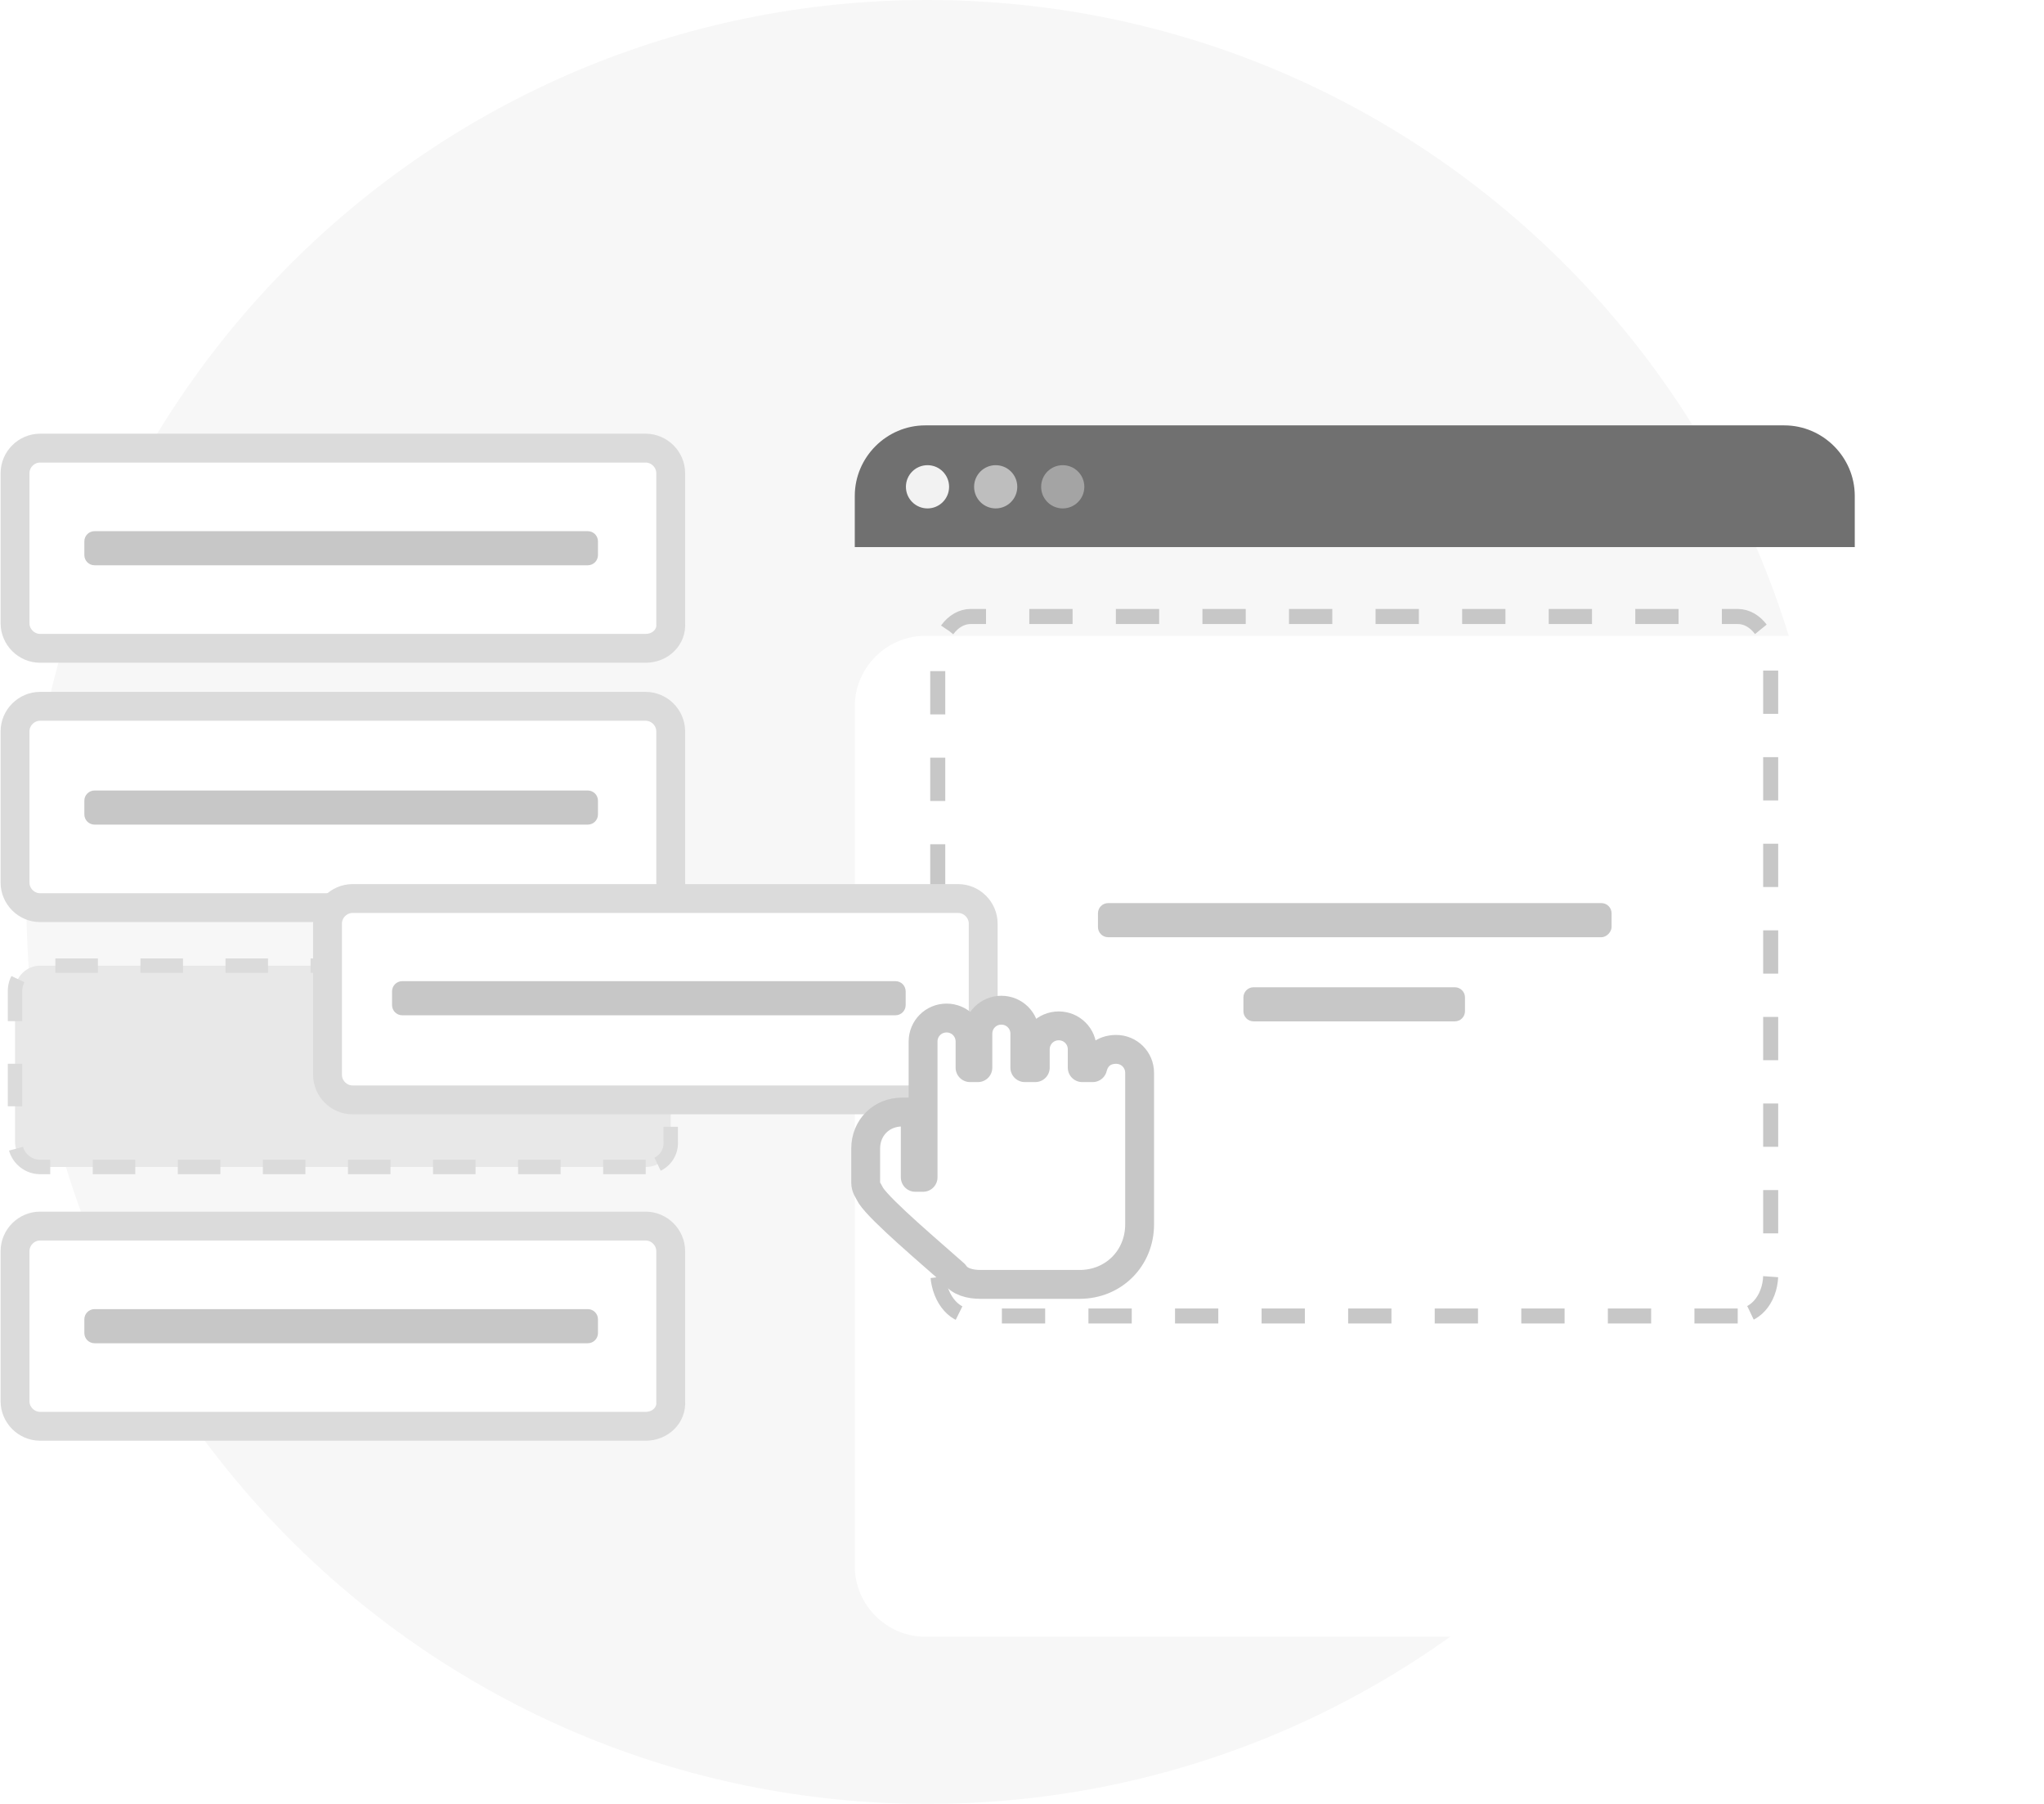 <svg xmlns="http://www.w3.org/2000/svg" width="136" height="120" viewBox="0 0 136 120" fill="none">
  <path d="M61.713 120C94.826 120 121.67 93.137 121.67 60C121.67 26.863 94.826 0 61.713 0C28.6 0 1.756 26.863 1.756 60C1.756 93.137 28.6 120 61.713 120Z" fill="#F7F7F7"/>
  <g filter="url(#filter0_dd_460_39208)">
    <path d="M123.408 32.988V90.188C123.408 92.761 121.291 94.879 118.721 94.879H61.562C58.991 94.879 56.874 92.761 56.874 90.188V32.988C56.874 30.415 58.991 28.297 61.562 28.297H118.721C121.291 28.297 123.408 30.415 123.408 32.988Z" fill="white"/>
  </g>
  <path d="M123.409 32.988V36.393H56.874V32.988C56.874 30.415 58.991 28.297 61.562 28.297H118.721C121.292 28.297 123.409 30.415 123.409 32.988Z" fill="#707070"/>
  <path d="M61.713 33.821C62.506 33.821 63.149 33.177 63.149 32.383C63.149 31.589 62.506 30.945 61.713 30.945C60.919 30.945 60.276 31.589 60.276 32.383C60.276 33.177 60.919 33.821 61.713 33.821Z" fill="#F2F2F2"/>
  <path opacity="0.6" d="M66.249 33.821C67.043 33.821 67.686 33.177 67.686 32.383C67.686 31.589 67.043 30.945 66.249 30.945C65.456 30.945 64.813 31.589 64.813 32.383C64.813 33.177 65.456 33.821 66.249 33.821Z" fill="#F2F2F2"/>
  <path opacity="0.4" d="M70.71 33.821C71.504 33.821 72.147 33.177 72.147 32.383C72.147 31.589 71.504 30.945 70.71 30.945C69.917 30.945 69.274 31.589 69.274 32.383C69.274 33.177 69.917 33.821 70.71 33.821Z" fill="#F2F2F2"/>
  <path d="M115.621 87.542H64.586C63.377 87.542 62.394 86.212 62.394 84.576V43.975C62.394 42.339 63.377 41.01 64.586 41.01H115.621C116.831 41.01 117.814 42.339 117.814 43.975V84.576C117.89 86.212 116.907 87.542 115.621 87.542Z" stroke="#C7C7C7" stroke-miterlimit="10" stroke-dasharray="2.88 2.88"/>
  <path d="M106.548 62.346H73.734C73.356 62.346 73.054 62.043 73.054 61.665V60.757C73.054 60.379 73.356 60.076 73.734 60.076H106.548C106.926 60.076 107.229 60.379 107.229 60.757V61.665C107.229 61.968 106.926 62.346 106.548 62.346Z" fill="#C7C7C7"/>
  <path d="M96.795 67.944H83.412C83.034 67.944 82.732 67.641 82.732 67.263V66.355C82.732 65.977 83.034 65.674 83.412 65.674H96.795C97.173 65.674 97.475 65.977 97.475 66.355V67.263C97.475 67.641 97.173 67.944 96.795 67.944Z" fill="#C7C7C7"/>
  <path d="M42.962 43.127H2.663C1.756 43.127 1 42.37 1 41.462V31.475C1 30.567 1.756 29.811 2.663 29.811H42.962C43.87 29.811 44.626 30.567 44.626 31.475V41.462C44.701 42.37 43.945 43.127 42.962 43.127Z" fill="white" stroke="#DBDBDB" stroke-width="1.92" stroke-miterlimit="10"/>
  <path d="M39.106 37.604H6.293C5.915 37.604 5.612 37.301 5.612 36.923V36.015C5.612 35.637 5.915 35.334 6.293 35.334H39.106C39.485 35.334 39.787 35.637 39.787 36.015V36.923C39.787 37.301 39.485 37.604 39.106 37.604Z" fill="#C7C7C7"/>
  <path d="M42.962 60.379H2.663C1.756 60.379 1 59.622 1 58.714V48.651C1 47.743 1.756 46.986 2.663 46.986H42.962C43.87 46.986 44.626 47.743 44.626 48.651V58.638C44.701 59.622 43.945 60.379 42.962 60.379Z" fill="white" stroke="#DBDBDB" stroke-width="1.92" stroke-miterlimit="10"/>
  <path d="M42.962 77.63H2.663C1.756 77.63 1 76.874 1 75.966V65.903C1 64.995 1.756 64.238 2.663 64.238H42.962C43.87 64.238 44.626 64.995 44.626 65.903V75.89C44.701 76.874 43.945 77.63 42.962 77.63Z" fill="#E8E8E8" stroke="#DBDBDB" stroke-width="0.96" stroke-miterlimit="10" stroke-dasharray="2.83 2.83"/>
  <path d="M39.106 54.856H6.293C5.915 54.856 5.612 54.553 5.612 54.175V53.267C5.612 52.889 5.915 52.586 6.293 52.586H39.106C39.485 52.586 39.787 52.889 39.787 53.267V54.175C39.787 54.553 39.485 54.856 39.106 54.856Z" fill="#C7C7C7"/>
  <path d="M42.962 94.879H2.663C1.756 94.879 1 94.122 1 93.215V83.227C1 82.319 1.756 81.562 2.663 81.562H42.962C43.87 81.562 44.626 82.319 44.626 83.227V93.215C44.701 94.122 43.945 94.879 42.962 94.879Z" fill="white" stroke="#DBDBDB" stroke-width="1.92" stroke-miterlimit="10"/>
  <path d="M39.106 89.356H6.293C5.915 89.356 5.612 89.053 5.612 88.675V87.767C5.612 87.389 5.915 87.086 6.293 87.086H39.106C39.485 87.086 39.787 87.389 39.787 87.767V88.675C39.787 89.053 39.485 89.356 39.106 89.356Z" fill="#C7C7C7"/>
  <path d="M63.754 73.166H23.455C22.548 73.166 21.792 72.409 21.792 71.501V61.438C21.792 60.53 22.548 59.773 23.455 59.773H63.754C64.662 59.773 65.418 60.53 65.418 61.438V71.425C65.418 72.409 64.662 73.166 63.754 73.166Z" fill="white" stroke="#DBDBDB" stroke-width="1.92" stroke-miterlimit="10"/>
  <path d="M74.264 69.807C75.132 69.807 75.826 70.502 75.826 71.37V81.446C75.826 83.704 74.09 85.441 71.834 85.441H65.237C64.543 85.441 63.849 85.267 63.501 84.746C61.939 83.357 58.641 80.577 57.947 79.535C57.773 79.188 57.599 79.014 57.599 78.666V76.408C57.599 75.018 58.641 73.976 60.029 73.976H60.898V78.319H61.418V69.286C61.418 68.417 62.113 67.722 62.981 67.722C63.849 67.722 64.543 68.417 64.543 69.286V71.023H65.064V68.765C65.064 67.896 65.758 67.201 66.626 67.201C67.494 67.201 68.188 67.896 68.188 68.765V71.023H68.883V69.807C68.883 68.938 69.577 68.243 70.445 68.243C71.313 68.243 72.007 68.938 72.007 69.807V71.023H72.702C72.875 70.328 73.396 69.807 74.264 69.807Z" fill="white" stroke="#C7C7C7" stroke-width="1.92" stroke-miterlimit="10" stroke-linecap="round" stroke-linejoin="round"/>
  <path d="M59.579 67.539H26.766C26.388 67.539 26.085 67.237 26.085 66.858V65.951C26.085 65.572 26.388 65.269 26.766 65.269H59.579C59.957 65.269 60.26 65.572 60.26 65.951V66.858C60.26 67.237 59.957 67.539 59.579 67.539Z" fill="#C7C7C7"/>
  <defs>
    <filter id="filter0_dd_460_39208" x="44.874" y="26.297" width="90.535" height="90.582" filterUnits="userSpaceOnUse" color-interpolation-filters="sRGB">
      <feFlood flood-opacity="0" result="BackgroundImageFix"/>
      <feColorMatrix in="SourceAlpha" type="matrix" values="0 0 0 0 0 0 0 0 0 0 0 0 0 0 0 0 0 0 127 0" result="hardAlpha"/>
      <feOffset dy="4"/>
      <feGaussianBlur stdDeviation="3"/>
      <feColorMatrix type="matrix" values="0 0 0 0 0 0 0 0 0 0 0 0 0 0 0 0 0 0 0.05 0"/>
      <feBlend mode="normal" in2="BackgroundImageFix" result="effect1_dropShadow_460_39208"/>
      <feColorMatrix in="SourceAlpha" type="matrix" values="0 0 0 0 0 0 0 0 0 0 0 0 0 0 0 0 0 0 127 0" result="hardAlpha"/>
      <feMorphology radius="3" operator="erode" in="SourceAlpha" result="effect2_dropShadow_460_39208"/>
      <feOffset dy="10"/>
      <feGaussianBlur stdDeviation="7.5"/>
      <feColorMatrix type="matrix" values="0 0 0 0 0 0 0 0 0 0 0 0 0 0 0 0 0 0 0.1 0"/>
      <feBlend mode="normal" in2="effect1_dropShadow_460_39208" result="effect2_dropShadow_460_39208"/>
      <feBlend mode="normal" in="SourceGraphic" in2="effect2_dropShadow_460_39208" result="shape"/>
    </filter>
  </defs>
</svg>